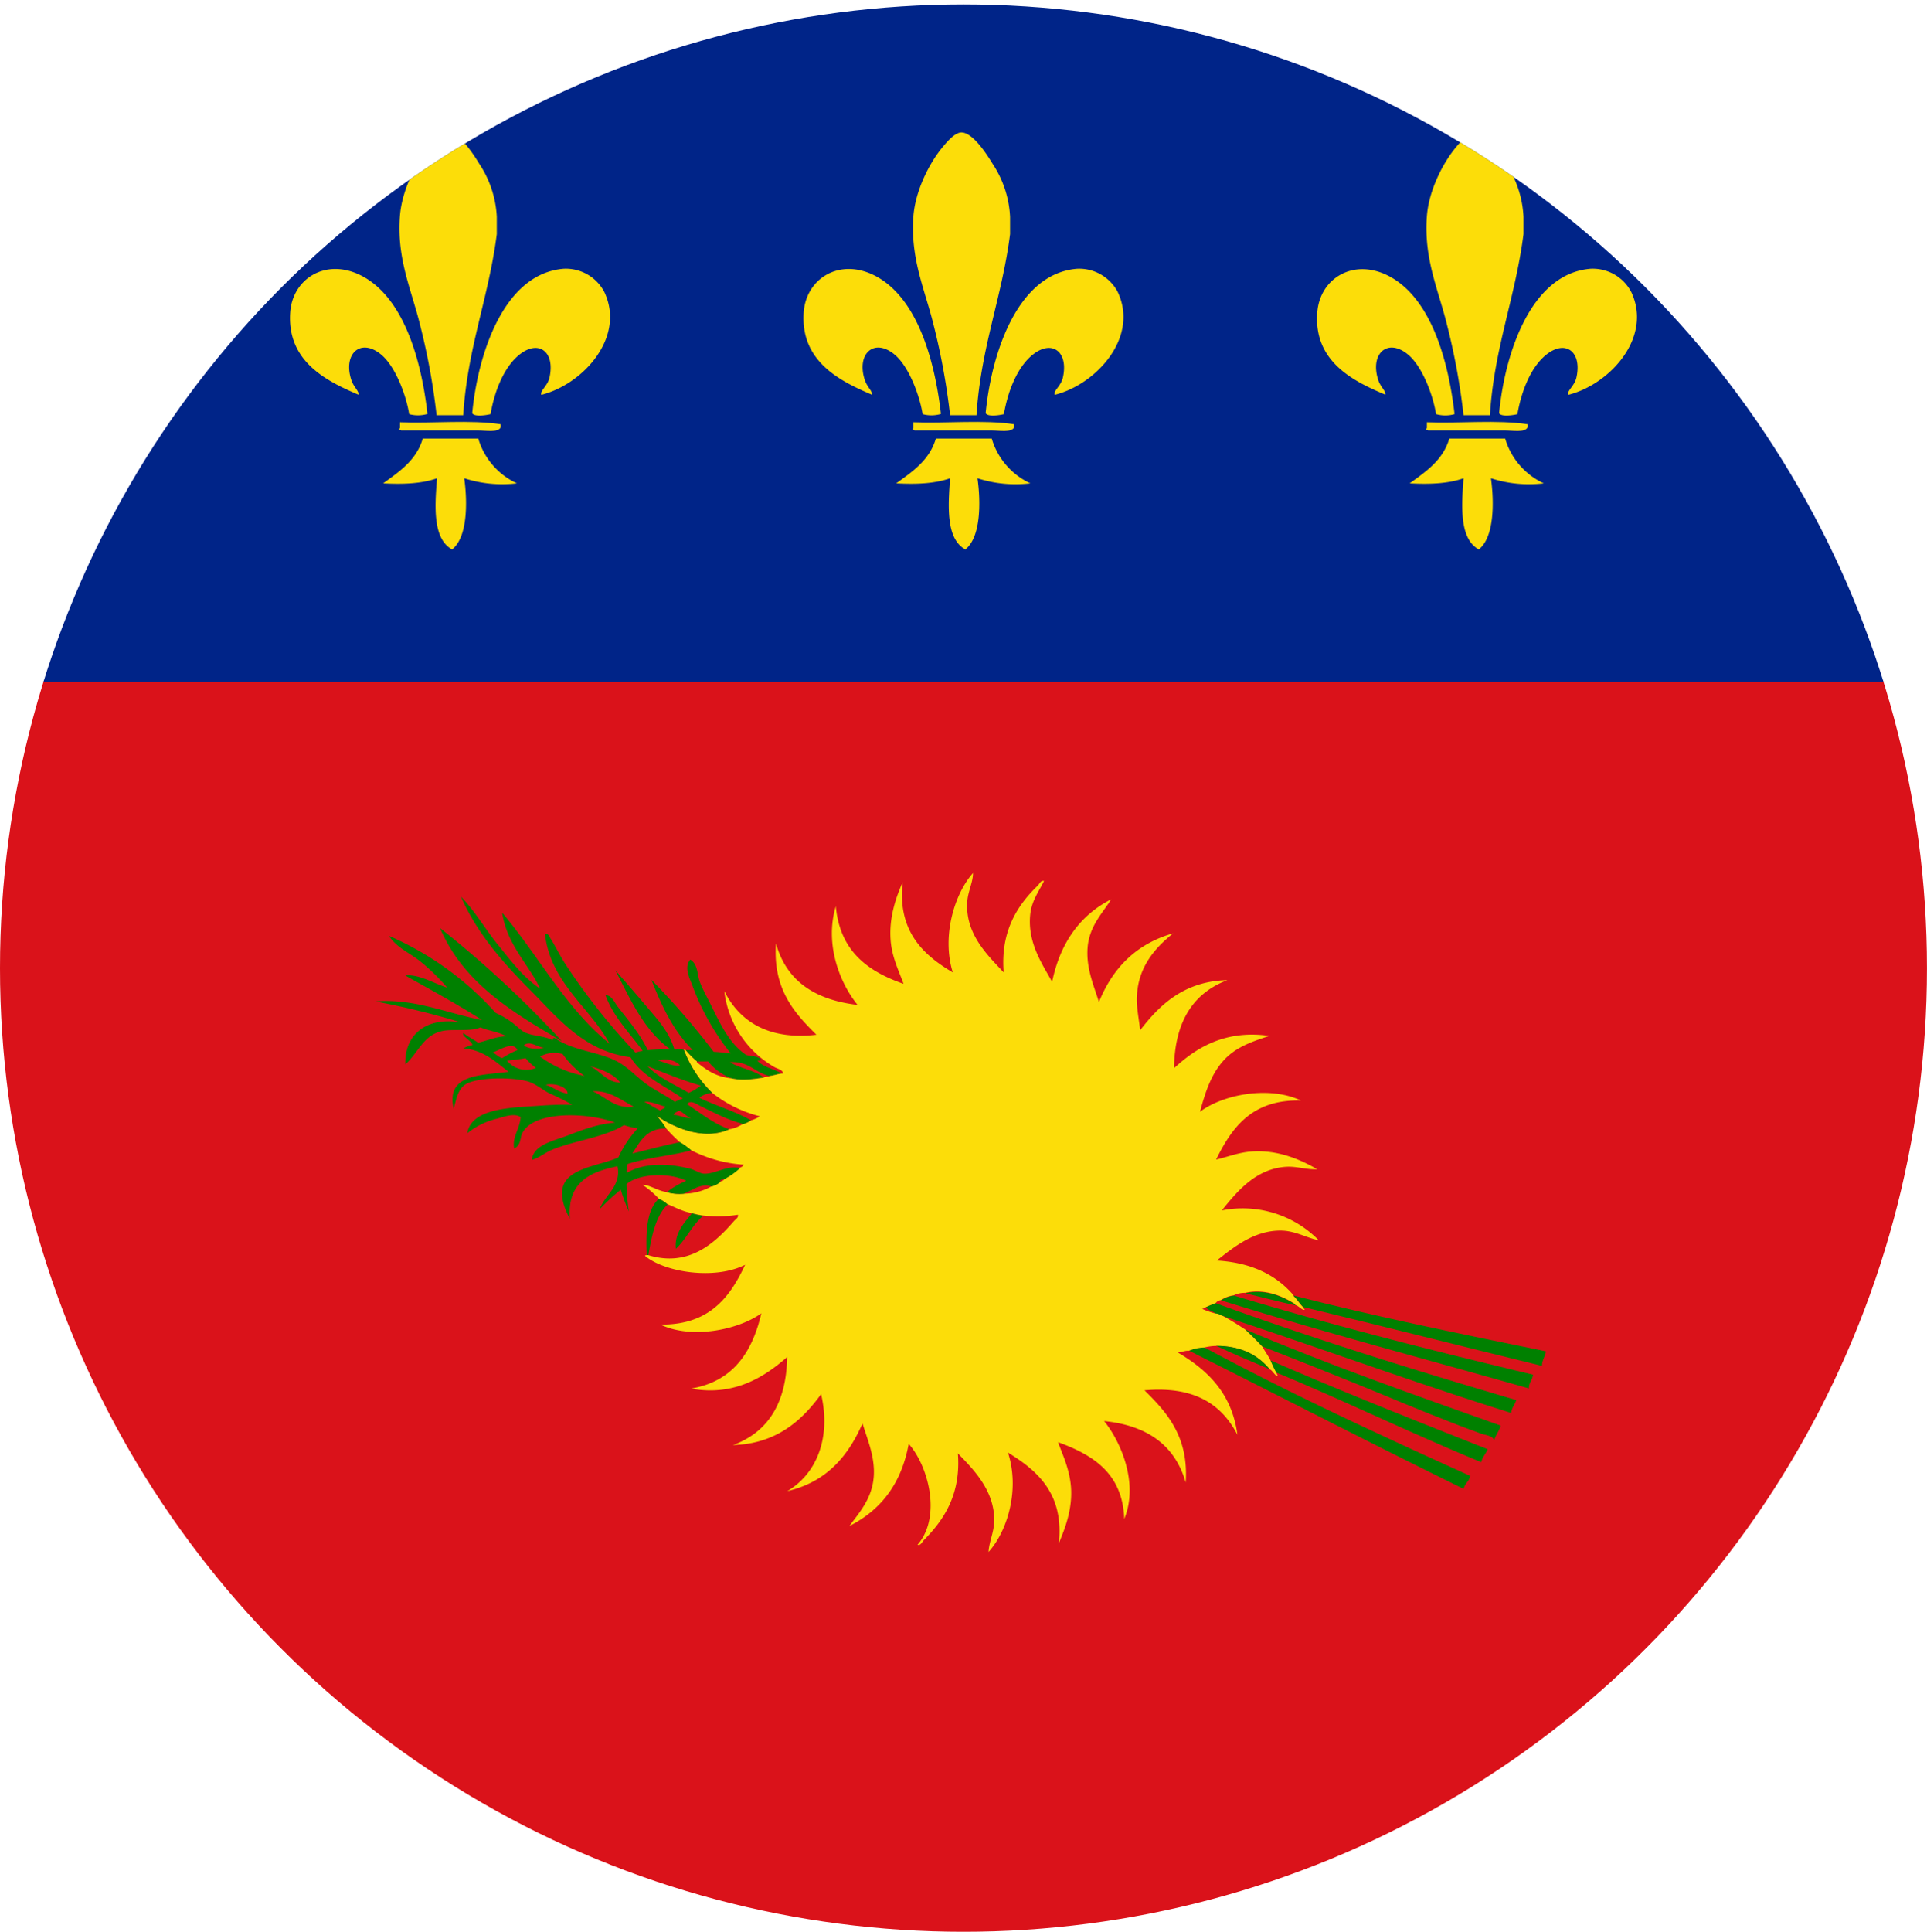 <svg viewBox="0 0 512.01 513.18" xmlns="http://www.w3.org/2000/svg" xmlns:xlink="http://www.w3.org/1999/xlink"><clipPath id="a" transform="translate(0 1.18)"><circle cx="256" cy="256" r="256"/></clipPath><g clip-path="url(#a)"><path d="m0 180.63h512.01v332.54h-512.01z" fill="#da121a"/><path d="m0 0h512.01v181.15h-512.01z" fill="#002488"/><g fill-rule="evenodd"><path d="m242.7 111c8.55.35 18.7-.71 26.76.53v.82c-.71 1.46-4 .82-5.95.82h-20.25c-.44.07-.47-.26-.82-.26 0-.25.11-.27.26-.3z" fill="#fcdd09" transform="translate(0 1.18)"/><path d="m252.44 109.13a178.79 178.79 0 0 0 -4.33-23.79c-2.28-9.43-6.29-17.64-5.41-29.17.52-6.55 4.06-13.86 7.84-18.37 1.21-1.46 3.21-3.76 4.87-3.79 3-.06 6.72 5.67 8.36 8.37a27.94 27.94 0 0 1 4.61 14.06v4.56c-2.15 16.87-7.81 30.22-8.92 48.12z" fill="#fcdd09" transform="translate(0 1.18)"/><path d="m263.51 115.33a19 19 0 0 0 10.27 11.9 32.91 32.91 0 0 1 -14.06-1.35c.85 6 1 15.58-3.23 18.9-5.22-2.83-4.58-11.7-4.05-18.9-4.12 1.46-9.07 1.62-14.32 1.35 4.34-3.14 8.84-6.13 10.54-11.9z" fill="#fcdd09" transform="translate(0 1.18)"/><path d="m245.14 108.84c-.8-5.07-3.72-12.84-7.57-15.93-5.38-4.34-10-.11-7.83 6.75.62 2 2.16 3.09 1.9 4-8.54-3.63-19-8.88-18.1-21.87.64-8.94 9.47-14.56 18.9-9.74 11.13 5.72 15.88 22 17.57 36.74a8.86 8.86 0 0 1 -4.87.05z" fill="#fcdd09" transform="translate(0 1.18)"/><path d="m261.89 108.58c1.51-15.69 8.34-37.1 24.32-38.36a11.57 11.57 0 0 1 10.79 6.2c5.7 12.15-5.87 24.59-16.76 27.29-.42-1.07 1.66-2.33 2.17-4.58 1.53-6.8-2.79-10.12-7.84-6.22-4.2 3.25-6.77 9.73-7.83 15.93-.98.27-4.32.8-4.85-.26z" fill="#fcdd09" transform="translate(0 1.18)"/><path d="m106.28 111c8.54.35 18.7-.71 26.76.53v.82c-.71 1.46-4 .82-6 .82h-20.21c-.44.07-.46-.26-.81-.26 0-.25.1-.27.26-.3z" fill="#fcdd09" transform="translate(0 1.18)"/><path d="m116 109.13a177.29 177.29 0 0 0 -4.34-23.79c-2.28-9.43-6.29-17.64-5.4-29.17.51-6.55 4-13.86 7.83-18.37 1.24-1.46 3.23-3.8 4.91-3.8 3-.06 6.73 5.67 8.37 8.37a27.93 27.93 0 0 1 4.63 14.07v4.56c-2.14 16.87-7.81 30.22-8.92 48.12z" fill="#fcdd09" transform="translate(0 1.18)"/><path d="m127.08 115.33a19 19 0 0 0 10.27 11.9 32.85 32.85 0 0 1 -14-1.35c.84 6 1 15.58-3.23 18.9-5.23-2.83-4.59-11.7-4-18.9-4.12 1.46-9.08 1.62-14.32 1.35 4.33-3.14 8.83-6.13 10.53-11.9z" fill="#fcdd09" transform="translate(0 1.18)"/><path d="m108.71 108.84c-.79-5.07-3.71-12.84-7.57-15.93-5.37-4.34-10-.11-7.83 6.75.62 2 2.17 3.09 1.9 4-8.54-3.63-19-8.88-18.1-21.87.64-8.94 9.47-14.56 18.9-9.74 11.13 5.72 15.89 22 17.57 36.74a8.86 8.86 0 0 1 -4.87.05z" fill="#fcdd09" transform="translate(0 1.18)"/><path d="m125.47 108.58c1.5-15.69 8.34-37.1 24.32-38.36a11.55 11.55 0 0 1 10.8 6.2c5.71 12.15-5.87 24.59-16.76 27.29-.41-1.07 1.67-2.33 2.17-4.58 1.53-6.8-2.78-10.12-7.83-6.22-4.2 3.25-6.77 9.73-7.83 15.93-1 .27-4.34.8-4.87-.26z" fill="#fcdd09" transform="translate(0 1.18)"/><path d="m379.13 111c8.54.35 18.7-.71 26.76.53v.82c-.71 1.46-4 .82-6 .82h-20.21c-.44.07-.46-.26-.81-.26-.05-.25.11-.27.26-.3z" fill="#fcdd09" transform="translate(0 1.18)"/><path d="m388.87 109.13a177.29 177.29 0 0 0 -4.34-23.79c-2.28-9.43-6.28-17.64-5.4-29.17.51-6.55 4.05-13.86 7.84-18.37 1.21-1.46 3.21-3.76 4.86-3.79 3-.06 6.73 5.67 8.37 8.37a27.93 27.93 0 0 1 4.6 14.06v4.56c-2.14 16.87-7.81 30.22-8.92 48.12z" fill="#fcdd09" transform="translate(0 1.18)"/><path d="m399.93 115.33a19 19 0 0 0 10.27 11.9 32.86 32.86 0 0 1 -14.05-1.35c.84 6 1 15.58-3.23 18.9-5.22-2.83-4.59-11.7-4.05-18.9-4.12 1.46-9.07 1.62-14.32 1.35 4.33-3.14 8.83-6.13 10.54-11.9z" fill="#fcdd09" transform="translate(0 1.18)"/><path d="m381.56 108.84c-.79-5.07-3.71-12.84-7.57-15.93-5.37-4.34-10-.11-7.83 6.75.62 2 2.17 3.09 1.91 4-8.55-3.58-19.07-8.83-18.07-21.82.64-8.94 9.47-14.56 18.9-9.74 11.14 5.72 15.89 22 17.58 36.74a8.89 8.89 0 0 1 -4.92 0z" fill="#fcdd09" transform="translate(0 1.18)"/><path d="m398.32 108.58c1.5-15.69 8.34-37.1 24.32-38.36a11.54 11.54 0 0 1 10.8 6.2c5.71 12.15-5.86 24.59-16.75 27.29-.42-1.07 1.66-2.33 2.17-4.58 1.52-6.8-2.79-10.12-7.84-6.22-4.2 3.25-6.77 9.73-7.83 15.93-1 .27-4.34.8-4.87-.26z" fill="#fcdd09" transform="translate(0 1.18)"/><path d="m116.9 245.36a280.73 280.73 0 0 1 32.4 30.05c-13.15-7.67-26.18-15.47-32.4-30.05z" fill="#008000" transform="translate(0 1.18)"/><path d="m207.69 284c-1.14.16-2.06.53-3.22.65-3.88-.84-5.45-4-10.53-3.66 2.71 1.68 6.61 2.13 9 4.08-2.76.43-5.84.88-8.58.21a14.73 14.73 0 0 1 -6.22-4.5h-3a24.37 24.37 0 0 1 -3-3h1.94c-5-4.85-8.21-11.54-11-18.67a199.94 199.94 0 0 1 16.53 19.11c1.58.07 3 .31 4.52.42a64.1 64.1 0 0 1 -10.09-17.81c-.79-2.13-2.39-5-.65-7.09 2.12 1.24 1.79 4 2.58 6s1.85 3.9 2.78 5.78c2.6 5.2 4.92 10.44 9.46 13.52 1.25.4 3 .26 3.85 1.09.23.63-.48.37-.84.42 1.53 1.79 4.43 2.19 6.47 3.45z" fill="#008000" transform="translate(0 1.18)"/><path d="m175.06 317.27a8.67 8.67 0 0 1 2.35 1.5c-3.16 3-4.21 8.21-5.15 13.52h-.42c-.3-6.38.02-12.15 3.22-15.02z" fill="#008000" transform="translate(0 1.18)"/><path d="m183.87 321.13a19.14 19.14 0 0 0 3 .64c-2.93 2.45-4.51 6.21-7.29 8.81-.46-4.2 2.28-6.99 4.29-9.45z" fill="#008000" transform="translate(0 1.18)"/><path d="m344.22 345.6c-4.56-1-8.88-2.15-13.32-3.22 5.19-1.23 10.1.9 13.32 3z" fill="#008000" transform="translate(0 1.18)"/><path d="m327.9 343c25.68 7.79 52.41 14.54 79.42 21-.13 1.44-1.1 2.08-1.08 3.66-27.3-7.76-55.06-15.05-81.79-23.4a8.17 8.17 0 0 1 3.45-1.26z" fill="#008000" transform="translate(0 1.18)"/><path d="m343.78 343c21.67 5.59 44.34 10.18 67 14.81-.21 1.42-1.05 2.23-1.07 3.86-21.2-5.18-42.27-10.53-63.52-15.66-.85-.88-1.48-2-2.37-2.8z" fill="#008000" transform="translate(0 1.18)"/><path d="m323 345c25.77 9.42 52.64 17.75 79.85 25.75-.29 1.29-1.21 1.94-1.3 3.43-26-8.14-50.93-17.31-76.62-25.76-.68-.17-1.09-.63-1.93-.65-.74-.68-2-.84-2.59-1.7a24.69 24.69 0 0 1 2.59-1.07z" fill="#008000" transform="translate(0 1.18)"/><path d="m320 356.76c22.7 12.22 46.59 23.25 70.63 34.13-.25 1.48-1.43 2-1.73 3.45-24.5-12-48.63-24.51-73-36.72a11.38 11.38 0 0 1 4.1-.86z" fill="#008000" transform="translate(0 1.18)"/><path d="m337.55 360.19c18.88 8.25 38.31 15.95 57.74 23.62-.48 1.24-1.42 2-1.7 3.44-18.52-7.61-36.08-16.17-54.53-23.84a25.76 25.76 0 0 1 -1.51-3.22z" fill="#008000" transform="translate(0 1.18)"/><path d="m207.69 284h.42c-.21-1.09-1.58-1.25-2.35-1.71a26.88 26.88 0 0 1 -13.31-20.18c4 8 11.71 13.08 24.47 11.59-5.41-5.4-11.66-11.8-10.74-24.25 2.74 9.92 10.3 15 21.68 16.32-4.43-5.4-8.9-15.77-5.79-26.2 1.11 11.82 8.27 17.2 18 20.61-1.06-3.06-3.08-6.93-3.43-11.59-.46-5.94 1.38-11.31 3.21-15.45-1.47 13.13 5.56 19.43 13.31 24-3-9.58.44-20.89 5.37-26.39 0 2.43-1.27 4.73-1.5 7.3-.77 8.84 5.49 14.61 9.65 19.09-.88-10.92 3.64-17.81 9-23 .55-.53.83-1.51 1.73-1.29-1.43 2.84-3.28 5.3-3.66 8.8-.84 7.59 3.27 13.38 5.8 18q3.24-15.54 15.67-21.91c-2 3.36-5.72 6.89-6.23 12.67-.47 5.51 1.6 10.1 3 14.6 3.64-9 9.88-15.46 19.74-18.25-4.43 3.55-9.31 8.58-9.65 16.74-.14 3 .53 5.85.86 9 4.93-6.39 11.41-13.05 23.18-13.31-9.09 3.44-14 11-14.18 23.4 5.44-5 13.17-10.34 25.34-8.58-5.24 1.69-9.32 3.21-12.45 6.85s-4.55 8.07-6 13.31c6.05-4.58 18.3-7 26.83-3-13-.32-18.32 7.15-22.54 15.68 2.81-.6 5.94-1.9 9.44-2.14 7-.51 13.12 2.21 17.39 4.71-2.8.18-5.49-.85-8.37-.63-8.05.56-13 6.71-16.95 11.58a28.36 28.36 0 0 1 25.76 7.93c-3.19-.6-6.22-2.55-10.1-2.57-7.24-.05-12.79 4.68-17 7.95 9.32.56 15.86 3.9 20.4 9.23v.21c.89.83 1.52 1.92 2.37 2.8a3.77 3.77 0 0 0 .63.84c-.67.25-1.64-1.07-2.56-1.28v-.21c-3.22-2.11-8.13-4.24-13.32-3a6.5 6.5 0 0 0 -3 .65 8.17 8.17 0 0 0 -3.45 1.29 2 2 0 0 0 -1.36.79 24.69 24.69 0 0 0 -2.59 1.07c-.4.09-.52.45-1.07.42a21.89 21.89 0 0 0 3.66 1.28c.84 0 1.25.48 1.93.65 2.1 1.13 4.08 2.36 6 3.65 1.55 1.45 3.06 2.95 4.5 4.51.67 1.25 1.52 2.36 2.15 3.64a25.76 25.76 0 0 0 1.51 3.22c.18.18.13.6.42.65-.42.84-1.37-1.28-2.14-1.5-3.08-3.72-7.44-6.17-14.17-6.22a14.2 14.2 0 0 0 -3.22.42 11.38 11.38 0 0 0 -4.08.86c-1.21-.06-1.84.44-3 .43 7.91 4.69 14.4 10.79 15.89 21.9-4.13-8-11.34-13-24.69-11.81 5.49 5.45 11.82 11.94 10.94 24.47-2.81-9.84-10.18-15.15-21.68-16.31 4.27 5.2 9.32 16.4 5.36 26-.45-12.19-8.33-17-17.6-20.4 1.15 3.18 3.1 7.17 3.45 12 .41 5.67-1.51 10.8-3.23 14.83 1.4-13.19-5.79-19.33-13.52-24.05 3.21 9.84-.15 20.88-5.16 26.4.13-2.74 1.48-5.27 1.51-8.36.06-8-5.53-13.6-9.66-17.83.86 10.95-3.8 17.75-9 23-.47.46-.89 1.57-1.72 1.29 6.49-7.51 2.85-21-2.35-26.83-1.92 10.62-7.44 17.62-15.73 21.82 2.36-3.34 6.07-7.14 6.46-13.31.31-5.12-1.69-9.62-3-13.94-3.84 8.82-9.71 15.61-20 18 7.54-4.41 11.77-13.84 9-25.76-4.82 6.63-11.59 13.19-23.41 13.52 9.2-3.39 14.17-11 14.39-23.38-5.49 4.8-13.68 10.58-25.55 8.37 11.06-1.85 16.26-9.52 18.69-20-5.7 4.19-18.2 7.09-26.83 3 12.94.14 18.44-7.15 22.52-15.88-8 4.05-21.27 2.06-26.6-2.37 0-.19.26-.16.42-.21h.42c10.78 3.32 17.73-3.2 22.77-9 .39-.46 1.34-1 1.07-1.72a33.85 33.85 0 0 1 -9.23.2 19.14 19.14 0 0 1 -3-.64c-2.52-.43-4.35-1.52-6.46-2.36a8.67 8.67 0 0 0 -2.35-1.5 25.09 25.09 0 0 0 -4.29-3.65c1.92 0 4.09 1.63 6.43 1.93a11.92 11.92 0 0 0 4.52.42 15.24 15.24 0 0 0 7.32-1.92 5.48 5.48 0 0 0 2.35-1.29 1.91 1.91 0 0 0 1.29-.86 19.69 19.69 0 0 0 3.87-2.77c.42-.23.91-.37 1.07-.87a35.73 35.73 0 0 1 -14-3.86 23.88 23.88 0 0 0 -3-2.15 48.35 48.35 0 0 1 -3.58-3.6 26.54 26.54 0 0 0 -2.57-3.44c3.84 2.72 12.17 6.87 19.31 3.65a8.93 8.93 0 0 0 3.45-1.3 8.54 8.54 0 0 0 2.35-1.07 8.47 8.47 0 0 0 2.36-1.07 33.67 33.67 0 0 1 -12.66-6.23 31.38 31.38 0 0 1 -7.51-11.37c.09-.32.18 0 .42 0a24.37 24.37 0 0 0 3 3v.23c2.46 2 5.12 3.91 9.23 4.29 2.74.67 5.82.22 8.58-.21.3-.35 1.21-.07 1.51-.42 1.16-.14 2.08-.51 3.22-.66z" fill="#fcdd09" transform="translate(0 1.18)"/><path d="m181.72 277.77a31.38 31.38 0 0 0 7.51 11.37 6.34 6.34 0 0 0 -3.43 1.3c4.41 2.15 9.55 3.59 13.73 6a8.54 8.54 0 0 1 -2.35 1.07v-.21c-3.71-.93-7.7-3-11.17-4.71-.88-.44-2.6-1.71-3.44-.44 3.58 2.37 6.84 5.05 11.16 6.66-7.14 3.22-15.47-.93-19.31-3.65a26.54 26.54 0 0 1 2.58 3.44c-5.29-.09-6.91 3.54-9 6.65 4.24-1 8.32-2.15 12.68-3a23.88 23.88 0 0 1 3 2.15c-5.38 1.47-11.8 1.93-16.95 3.65 0 .88-.37 1.34-.21 2.36 4.76-2.79 11.16-2.57 17-1.07 1.16.3 2.48 1.26 3.65 1.28 3 .05 6-2.32 9.45-1.49a19.69 19.69 0 0 1 -3.87 2.77c-.51.22-1.83.27-1.29.86a5.48 5.48 0 0 1 -2.46 1.24c-2.76-.91-5.06 1-7.3 1.93a11.92 11.92 0 0 1 -4.52-.42 21.48 21.48 0 0 1 5.16-3c-4.31-2.24-12.52-2-15.88.86a59.08 59.08 0 0 0 .63 7.29 47.72 47.72 0 0 1 -2.15-5.8 60.34 60.34 0 0 0 -5.57 5.15c1.15-3.57 5.79-6.05 4.71-11.37-7.38 1.49-13.43 4.3-12.65 13.95-1.2-2.19-2.52-5.36-1.94-8.15 1.15-5.47 10.36-6 14.82-8.16a28.23 28.23 0 0 1 5.15-7.72 18.42 18.42 0 0 1 -3.65-.86c-5.26 3.25-12.68 4-18.88 6.44-2.08.82-3.54 2.25-5.6 2.79.34-4 5.86-5.06 9.46-6.45 3.87-1.48 8.27-3.15 12.66-3.43-6.48-2.55-21.45-3.5-24.68 2.8-.62 1.17-.25 3.14-2.15 4.07-.6-3.14 1.57-5.27 1.71-8.36-1.67-1.08-4.17-.16-6.23.42a20.09 20.09 0 0 0 -7.93 3.87c1.06-6.7 11.69-6.76 19.31-7.3 2.14-.16 5.89-.34 8.6-.23a56.85 56.85 0 0 0 -6-3c-1.77-.88-3.79-2.63-5.8-3.21-4.41-1.27-13.94-1.11-16.73.86-1.85 1.3-2.33 3.71-3 6.43-2.22-9.49 7.57-8.86 14.59-9.86-3-2.25-6.5-5.8-12-6.23a9.39 9.39 0 0 1 2.36-.86c.16-.91-3.06-2.47-2.36-3.21 1.16 1 2.64 1.65 3.85 2.56 2.57-.51 4.57-1.58 7.53-1.7-1.94-1.15-4.73-1.45-6.88-2.37-2 1.1-6.78.5-9.44.86-5.57.77-6.86 5.66-10.51 9-.25-7.92 5.55-12.73 14.8-11.17a210.15 210.15 0 0 0 -22.75-5.57c10.29-.88 19.22 3.22 28.33 4.94-6.55-4.21-13.51-7.95-20.38-11.82 3.42-.49 7.78 2.18 11.14 3.22a56.63 56.63 0 0 0 -7.29-7.08c-2.75-2.15-6.33-3.7-8.16-6.65a81.34 81.34 0 0 1 28.32 20.44 20.73 20.73 0 0 1 4.08 2.36c1.25.81 2.39 2.16 3.64 2.8 2.08 1 4.62.84 7.08 1.91.69.7.09-.63.87-.42 5.45 3.82 12.8 3.55 18 7.09 2.36 1.58 4.35 3.76 6.65 5.36s4.94 2.86 7.3 4.52a11.53 11.53 0 0 1 2.14-.86c-4.87-3.42-10.77-5.83-13.94-11-12.43-1.58-19.3-10.49-26.41-17.6s-14.4-15.25-18.64-25.06c3.73 3.87 6.45 8.64 9.88 12.87s6.68 8.57 11.15 11.59c-2.88-6.34-8.77-11.51-10.07-20.16 9.68 11.41 16.85 25.33 28.53 34.77-5-9.44-15.74-16.17-17.16-29.2.76-.3 1.18.81 1.49 1.28 1.29 2 2.46 4.52 3.87 6.67a166.79 166.79 0 0 0 18.68 23.61 12.13 12.13 0 0 1 1.93-.44c-3.06-4.31-7.74-8.86-9.88-14.8 1.65 0 2.35 1.86 3.21 3 2.68 3.48 6 7.31 8 11.59a53.15 53.15 0 0 1 6-.21c-6.92-4.94-10.58-13.17-14.59-21 2.59 3 5.24 6 7.95 9.23 2.94 3.5 6.26 6.89 7.72 11.8.82.04 2.01-.24 2.54.17zm-42.51-1.29c.9 1 3.73 1.15 5.36.66-2.04-.2-3.69-1.94-5.36-.66zm-8.37 1.94c1 .39 1.53 1.19 2.59 1.49a24.11 24.11 0 0 1 4.07-2.14c-1.21-2.5-4.71.03-6.66.65zm24.47 6.22a24.38 24.38 0 0 1 -5.8-5.8 7.77 7.77 0 0 0 -6 .65 28.61 28.61 0 0 0 11.8 5.15zm-15.66-4.73a41.81 41.81 0 0 1 -4.94.65 6.6 6.6 0 0 0 7.72 1.94 13.41 13.41 0 0 1 -2.78-2.59zm41 1.94c-1-1.29-3.55-2-5.8-1.29 1.77.44 3.97 1.62 5.8 1.29zm-15.89 4.51c-1.66-2.28-5.37-3.65-7.95-4.3 2.69 1.26 4.59 4.43 7.95 4.3zm18.24 2.78a15.89 15.89 0 0 0 3.22-1.93c-4.9-1.37-10.14-3.59-14.17-5.15 2.95 3.07 7.16 4.87 10.95 7.08zm-32.19.21c.07-1.79-3.5-2.93-5.8-2.35 2.04.67 3.45 2 5.8 2.35zm17.6 3.45c-3.23-1.64-6.5-4.38-10.95-4.08 3.43 1.44 6.05 4.82 10.95 4.08zm7.09 1.07c.28-.49 1.05-.51 1.28-1.07-1.7-.44-3.95-1.5-5.59-1.28 1.5.72 2.81 1.65 4.31 2.35zm8.14 1.94c-1.34-.37-2-1.46-3.22-1.94-.53.32-1.18.53-1.49 1.07 1.56.16 3.5 1.06 4.71.87z" fill="#008000" transform="translate(0 1.18)"/><path d="m323.17 356.34c6.73.05 11.09 2.5 14.17 6.22-4.77-2.03-9.58-4.02-14.17-6.22z" fill="#008000" transform="translate(0 1.18)"/><path d="m330.9 352c21.84 9.3 44.87 17.38 67.84 25.54-.39 1.49-1.32 2.41-1.73 3.87-.54-1.32-2.32-1.3-3.42-1.72-8.9-3.22-18.1-7-27.06-10.73-10.31-4.25-20.94-8.47-31.13-12.45-1.4-1.51-2.95-3.02-4.5-4.51z" fill="#008000" transform="translate(0 1.18)"/></g></g></svg>